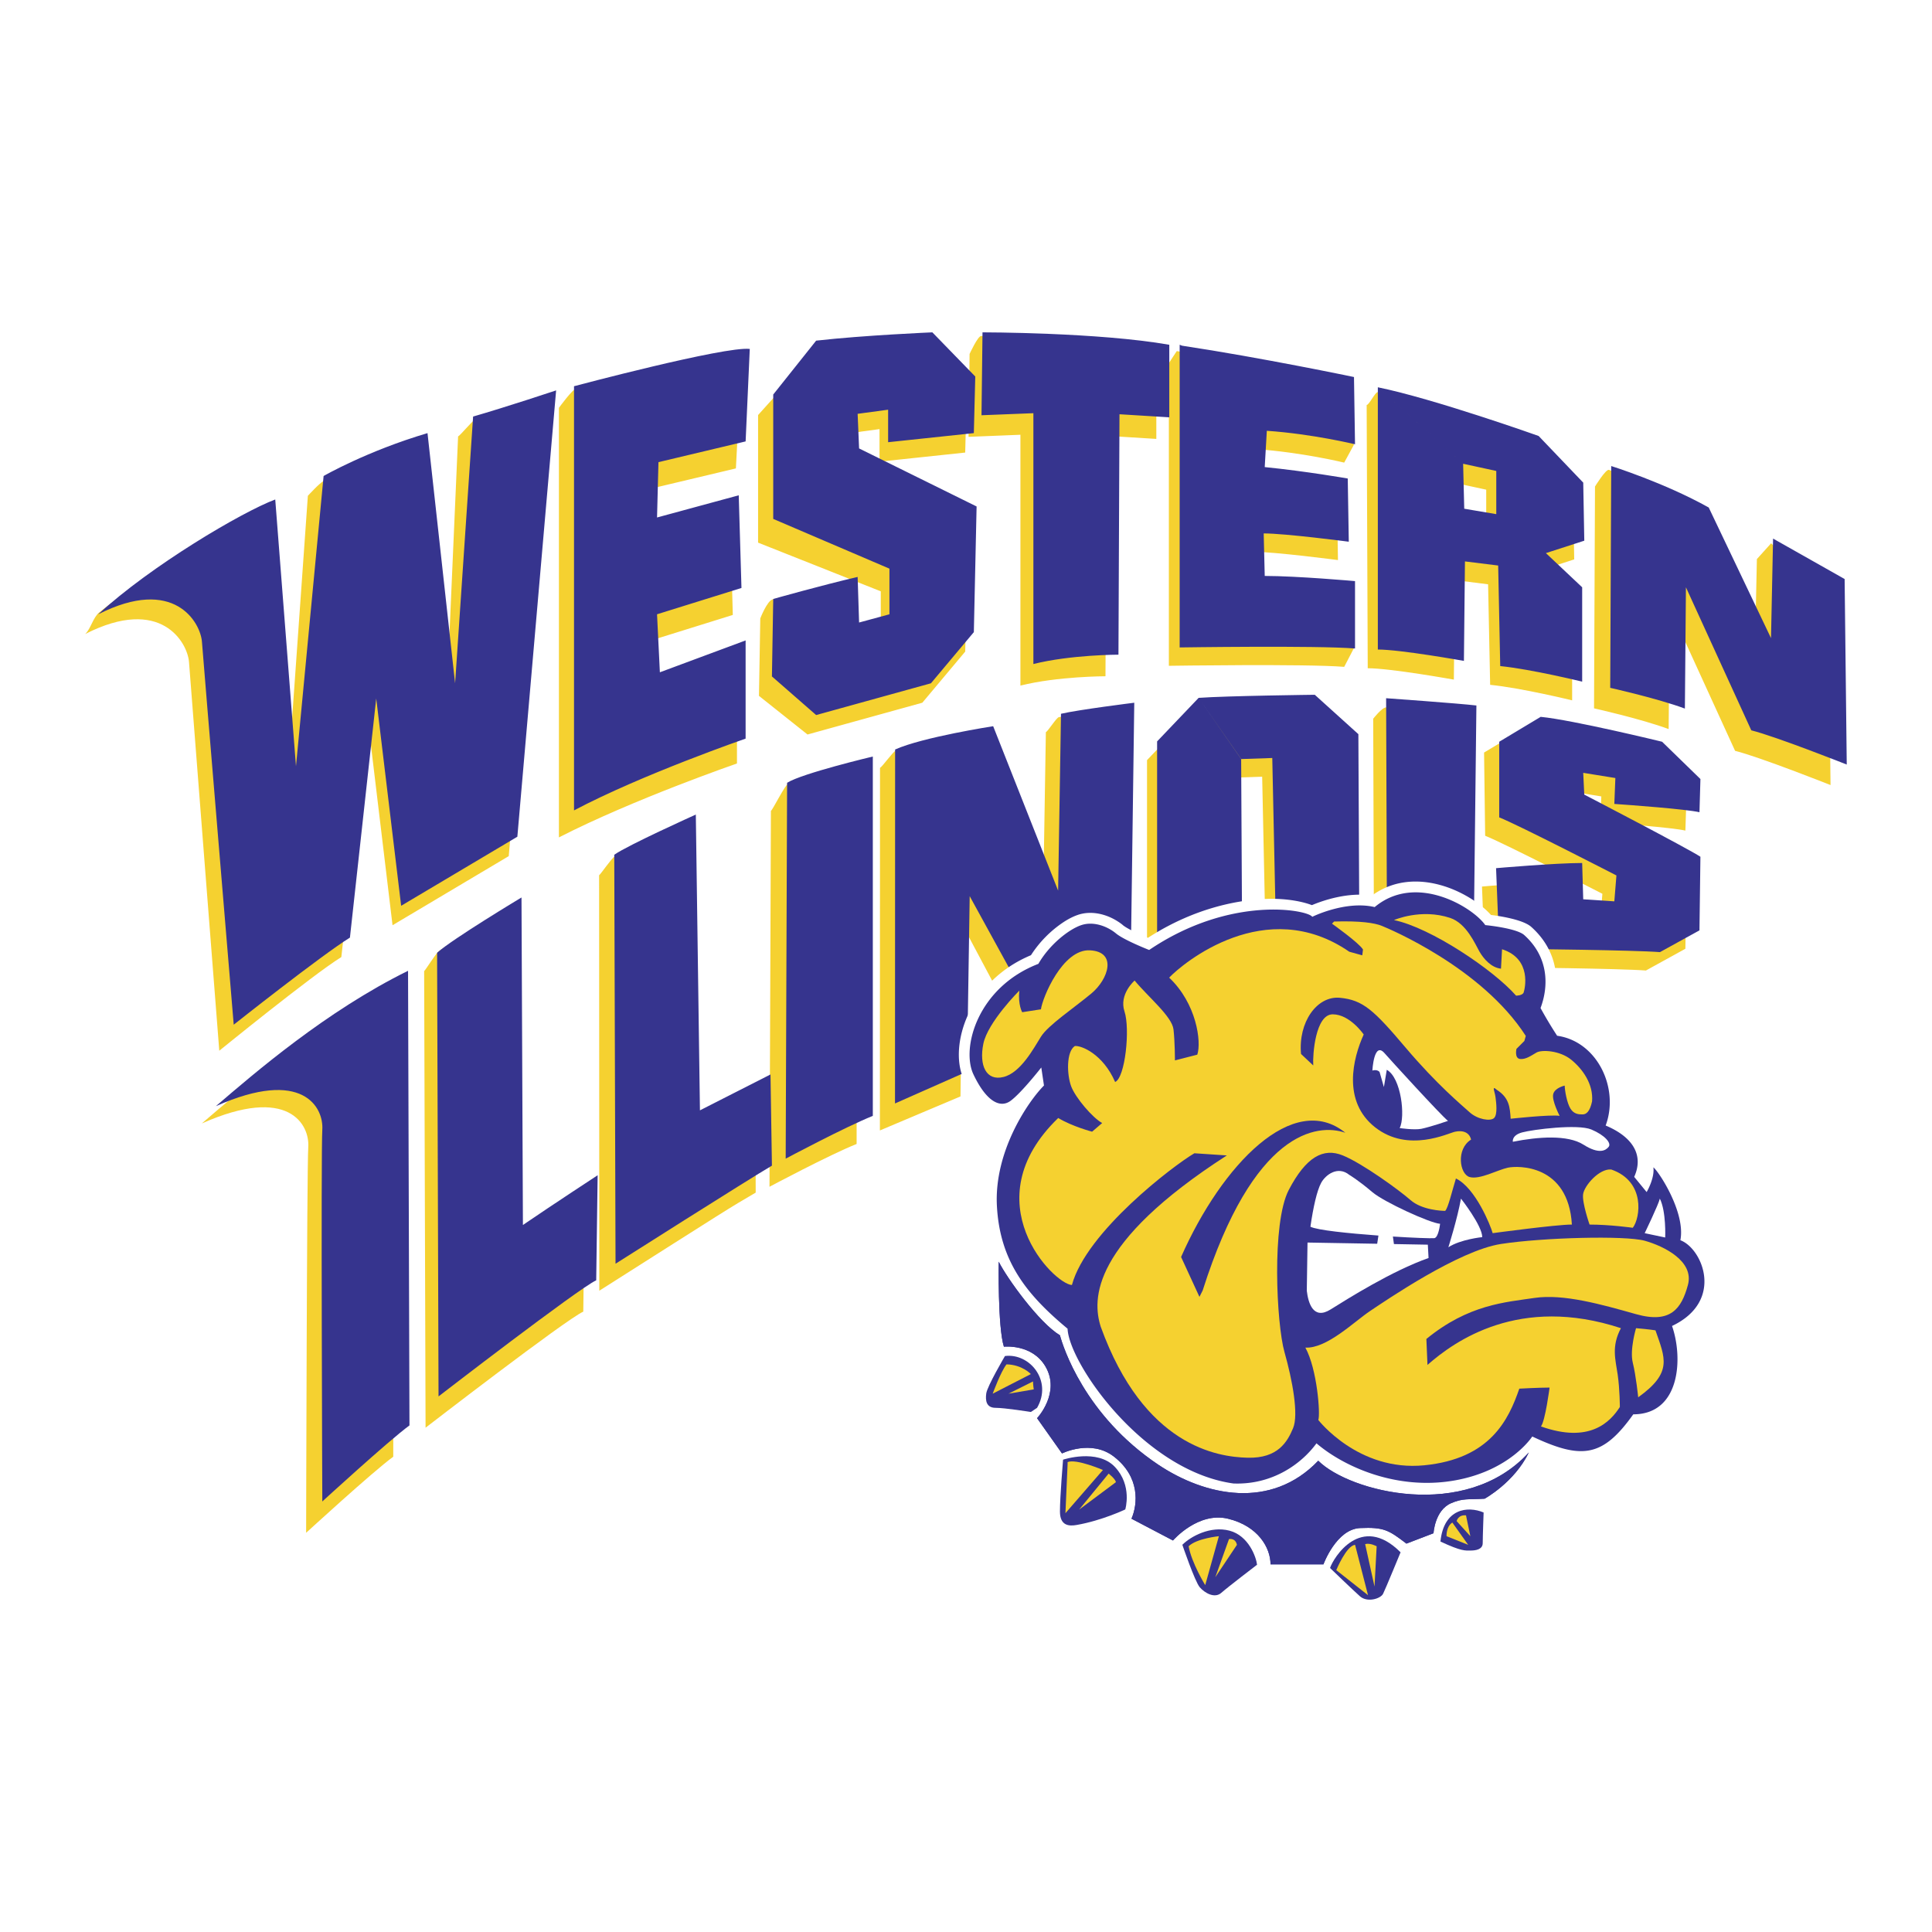 <svg xmlns="http://www.w3.org/2000/svg" width="2500" height="2500" viewBox="0 0 192.756 192.756"><path fill-rule="evenodd" clip-rule="evenodd" fill="#fff" d="M0 0h192.756v192.756H0V0z"/><path d="M144.971 48.138l3.309.717v4.307l-3.201-.539-.108-4.485-8.619-7.738.107 26.27c2.279 0 8.592 1.135 8.592 1.135l.104-9.927 3.312.417.205 10.031c3.107.306 8.18 1.548 8.18 1.548v-9.408l-3.623-3.416 3.83-1.24-.102-5.792-4.453-4.65s-9.334-4.968-15.047-6.244c-.232-.05-.885 1.319-1.105 1.276l8.619 7.738zM122.82 77.597l.105 19.752 3.416-.207-.414-19.649-3.096.104-4.252-6.099c2.791-.21 11.59-.312 11.59-.312l4.35 3.93.102 21.197-2.834 4.787-13.416.49-3.932-5.172V75.839l4.141-4.341 4.24 6.099zM20.137 112.086c3.851-3.309 11.021-9.498 19.17-13.507l-.073 46.758c-2.07 1.514-8.691 7.59-8.691 7.59s.071-36.301.213-38.498c.145-2.199-1.927-6.207-10.619-2.343zM43.765 94.921c2.288-1.701 6.972-3.55 6.972-3.55l.145 33.971c3.028-2.067 7.449-4.962 7.449-4.962l-.138 10.482c-1.801.825-15.734 11.58-15.734 11.58l-.142-45.551c.169-.153 1.156-1.757 1.448-1.97zM61.338 85.442c2.229-1.236 6.573-2.126 6.573-2.126l.416 29.51 7.038-3.581.031 9.742c-2.703 1.574-2.677 1.579-15.603 9.788l-.02-41.451c.179-.124 1.24-1.703 1.565-1.882zM78.7 78.119c2.387-.958 6.765.159 6.765.159v35.856c-2.752 1.1-8.693 4.27-8.693 4.27l.142-37.5c.197-.129 1.42-2.641 1.786-2.785zM105.65 71.546c2.213-.411 6.004.4 6.004.4l-.41 30.738-8.141 2.895-7.048-13.244-.227 17.055-8.041 3.396.011-36.176c.218-.1 1.31-1.63 1.573-1.724 3.091-1.114 8.208-.601 8.208-.601l6.48 16.402.287-17.645c.187-.044 1.049-1.448 1.304-1.496zM146.006 72.434c-1.436-.17-5.846-1.724-7.688-1.857-.42-.031-1.314 1.132-1.314 1.132l.096 28.021 8.594-.334.312-26.962zM159.662 82.04c1.553.102 7.145.516 8.49.828l.104-3.309-3.832-3.723s-9.008-2.926-12.221-3.238l-4.137 2.484.109 8.302c1.861.723 11.695 5.79 11.695 5.79l-.209 2.586-3.104-.204-.105-3.621c-2.693 0-8.594.516-8.594.516l.211 5.277 2.693 2.791s10.76.104 13.451.309l3.938-2.171.104-7.341c-1.24-.828-11.592-6.207-11.592-6.207l-.105-2.169 3.207.519-.103 2.581zM160.531 46.878c-.316-.105-1.398 1.664-1.398 1.664l-.096 22.13s4.652 1.035 7.445 2.067l.105-12.099 6.523 14.271c2.484.621 9.523 3.414 9.523 3.414l-.209-18.512-5.719-5.608-1.42 1.576-.211 9.93-6.209-13.031c-3.633-2.025-6.92-5.328-8.334-5.802zM97.887 33.521c-.326-.003-1.151 1.792-1.151 1.792l-.103 8.271 5.175-.208v25.025c3.725-.93 8.486-.93 8.486-.93l.104-23.99 4.969.31v-7.239c-6.158-1.086-15.164-3.014-17.48-3.031zM87.747 46.059l8.551-.907.143-5.648-4.282-4.406s-6.768.283-11.594.827l-4.931 5.484v12.73l12.241 4.857v4.228l-3.028.825-.142-4.547c-2.685.621-5.974-.119-7.624.303-.55.139-1.228 1.894-1.228 1.894l-.13 7.729 4.843 3.853 11.453-3.17 4.281-5.104.27-12.538-11.721-5.79-.142-3.454 3.042-.414v3.248h-.002zM57.564 38.692c-.437.116-1.8 1.997-1.8 1.997v42.859c7.4-3.796 17.763-7.375 17.763-7.375v-10.34l-8.555 3.181-.283-5.036 8.423-2.625-.272-9.998-8.15 2.215.034-4.769 8.696-2.067.521-9.983c-2.174-.247-13.34 1.137-16.377 1.941zM8.504 63.253c.553-.511.769-1.639 1.403-2.155 5.396-4.383 13.727-8.217 16.692-9.325l2.07 26.613 2.047-28.921s1.197-1.31 1.616-1.508c1.542-.732 4.687-1.392 9.456-2.804l2.756 24.959 1.16-26.57c.169-.051 1.434-1.565 1.616-1.619 3.345-.97 7.303-1.035 7.303-1.035l-3.867 44.529-11.593 6.893-2.483-20.684-2.625 23.86c-2.9 1.798-12.178 9.345-12.178 9.345s-2.878-36.851-3.02-38.776c-.143-1.929-2.771-6.656-10.353-2.802zM117.406 35.029c7.871 1.186 17.572 4.094 17.572 4.094l.082 5.286-.949 1.746s-4.244-1.032-8.799-1.344l-.209 3.621c4.139.414 8.281 1.137 8.281 1.137l.105 6.309s-6.314-.828-8.488-.828l.102 4.239c3.213 0 9.008.516 9.008.516l.977 4.846-.977 1.88c-3.834-.312-17.494-.104-17.494-.104V36.229l.789-1.2z" fill-rule="evenodd" clip-rule="evenodd" fill="#f5d130"/><path d="M123.83 75.731l.105 19.748 3.416-.207-.416-19.646-3.094.105-4.254-6.105c2.793-.204 11.588-.309 11.588-.309l4.35 3.93.104 21.2-2.832 4.783-13.418.491-3.934-5.172V73.97l4.143-4.344 4.242 6.105zM21.536 110.365c3.856-3.309 11.024-9.498 19.175-13.508l.142 45.357c-2.069 1.512-8.696 7.588-8.696 7.588s-.142-34.901 0-37.098c.145-2.197-1.925-6.203-10.621-2.339zM52.03 89.542l.142 32.675c3.028-2.066 7.455-4.962 7.455-4.962l-.143 10.482c-1.797.828-15.731 11.583-15.731 11.583l-.144-44.26c1.526-1.381 8.421-5.518 8.421-5.518zM69.422 81.269l.411 29.511 7.04-3.581.142 9.099c-2.353 1.372-15.603 9.785-15.603 9.785l-.127-40.805c1.381-.97 8.137-4.009 8.137-4.009zM87.081 75.479v35.853c-2.756 1.101-8.693 4.267-8.693 4.267l.141-37.5c1.517-.953 8.552-2.62 8.552-2.62zM113.166 70.111l-.416 30.741-8.135 2.892-7.869-14.333-.27 17.503-7.182 3.178.011-35.314c2.756-1.239 9.783-2.325 9.783-2.325l6.48 16.403.287-17.642c1.799-.417 7.311-1.103 7.311-1.103zM147.301 70.387c-1.764-.21-9.008-.726-9.008-.726l.102 28.022 8.596-.334.31-26.962zM161.062 80.208c1.553.105 7.145.517 8.494.828l.096-3.312-3.824-3.72s-8.902-2.172-12.113-2.484l-4.137 2.484v7.548c1.863.726 11.693 5.792 11.693 5.792l-.209 2.583-3.104-.204-.105-3.621c-2.689 0-8.59.516-8.59.516l.209 5.276 2.691 2.79s10.764.102 13.453.31l3.939-2.172.096-7.343c-1.238-.823-11.588-6.201-11.588-6.201l-.105-2.172 3.207.519-.103 2.583zM160.752 46.496l-.1 22.13s4.656 1.035 7.449 2.069l.105-12.101 6.521 14.271c2.482.621 9.523 3.414 9.523 3.414l-.211-18.51-7.139-4.034-.207 9.93-6.213-13.031c-4.445-2.483-9.728-4.138-9.728-4.138zM117.943 34.491c7.871 1.185 17.145 3.125 17.145 3.125l.102 6.708s-4.248-1.031-8.799-1.344l-.209 3.621c4.139.414 8.283 1.14 8.283 1.14l.104 6.306s-6.314-.828-8.49-.828l.104 4.242c3.211 0 9.008.516 9.008.516V64.7c-3.832-.312-17.496-.105-17.496-.105V34.397l.248.094zM98.025 33.158l-.1 8.271 5.176-.204V66.25c3.725-.933 8.488-.933 8.488-.933l.102-23.987 4.969.306v-7.238c-7.041-1.24-18.635-1.24-18.635-1.24zM88.609 44.119l8.551-.907.143-5.648-4.282-4.406s-6.768.283-11.594.828l-4.282 5.375v12.411l11.594 4.962v4.553l-3.028.822-.145-4.548c-3.582.828-8.421 2.198-8.421 2.198l-.13 7.729 4.412 3.853 11.452-3.169 4.281-5.104.275-12.538-11.724-5.79-.145-3.453 3.042-.411v3.243h.001zM57.27 38.534v42.32c6.754-3.578 17.12-7.162 17.12-7.162v-9.796l-8.554 3.179-.283-5.788 8.423-2.625-.272-9.246-8.151 2.214.142-5.521 8.696-2.069.414-9.227c-2.485-.286-17.535 3.721-17.535 3.721zM9.8 61.288c5.239-4.837 14.349-10.215 17.661-11.455l2.069 26.616 2.756-28.958s4.295-2.481 10.366-4.279l2.753 24.96 1.797-26.613c3.315-.956 8.282-2.609 8.282-2.609l-3.868 44.53-11.594 6.89-2.487-20.684-2.623 23.859c-2.9 1.798-11.594 8.69-11.594 8.69s-3.028-36.273-3.17-38.198c-.141-1.927-2.766-6.602-10.348-2.749zM145.977 46.269l3.307.718v4.31l-3.197-.542-.11-4.486-8.51-7.63v26.165c2.275 0 8.588 1.134 8.588 1.134l.104-9.926 3.314.411.205 10.032c3.107.312 8.176 1.554 8.176 1.554v-9.414l-3.619-3.411 3.83-1.239-.105-5.793-4.451-4.655s-10.453-3.721-16.041-4.857l8.509 7.629z" fill-rule="evenodd" clip-rule="evenodd" fill="#36348e"/><path d="M148.186 92.298c-1.238-1.784-6.908-5.248-11.035-1.798-2.898-.683-6.227.97-6.227.97-.414-.683-8.123-2.208-16.271 3.309 0 0-2.49-.97-3.314-1.653-.826-.686-2.213-1.242-3.453-.828-1.242.414-3.182 1.939-4.287 3.865-6.068 2.339-7.721 8.401-6.48 11.026 1.242 2.626 2.629 3.451 3.727 2.626 1.104-.828 3.043-3.312 3.043-3.312l.268 1.799c-1.51 1.514-4.979 6.486-4.697 11.993.289 5.509 2.912 8.829 7.051 12.269.146 3.451 7.574 14.205 16.555 15.444 3.867.145 6.764-1.937 8.279-4.007 2.756 2.356 7.994 4.682 13.662 3.724 5.668-.956 7.867-4.406 7.867-4.406 4.969 2.339 7.037 2.056 10.078-2.212 4.699 0 4.98-5.635 3.867-8.815 5.24-2.48 3.041-7.729.832-8.555.541-2.755-2.152-6.858-2.693-7.271.141 1.1-.672 2.466-.672 2.466l-1.242-1.514c1.006-2.229-.221-4.023-2.848-5.124 1.387-3.723-.842-8.398-4.84-8.957a41.453 41.453 0 0 1-1.656-2.764c.828-2.197.828-5.093-1.652-7.304-.833-.687-3.862-.971-3.862-.971z" fill-rule="evenodd" clip-rule="evenodd" fill="#36348e"/><path d="M147.303 92.913a2.226 2.226 0 0 0-.117-.154c-.635-.758-2.059-1.766-3.777-2.303-1.637-.511-3.516-.562-5.131.538-.145.1-.291.21-.438.332l-.412.346-.521-.123c-2.52-.594-5.502.886-5.51.89l-.873.425-.482-.781-.014-.013c-.1-.148-1.539-.347-3.916-.216-2.637.146-6.141.926-9.814 3.151-.344.208-.689.43-1.039.667l-.469.318-.527-.208c-.008-.002-2.65-1.031-3.609-1.825h-.004l-.002-.001a3.367 3.367 0 0 0-.277-.207l.002-.002a3.687 3.687 0 0 0-.328-.188c-.559-.281-1.232-.434-1.822-.237h-.002v-.002c-.121.041-.26.1-.412.177a5.619 5.619 0 0 0-.514.298c-.965.626-2.055 1.673-2.762 2.903l-.188.329-.359.139c-.254.097-.506.206-.76.326-2.361 1.116-3.879 2.879-4.691 4.651-.785 1.711-.914 3.384-.51 4.437.018.044.039.095.066.152.289.61.578 1.104.863 1.481.309.411.594.672.85.786.113.052.213.058.295.02a.712.712 0 0 0 .102-.062c.979-.734 2.836-3.111 2.842-3.118l1.539-1.958.371 2.467.268 1.798.08.534-.383.383-.004.004-.002-.002a9.67 9.67 0 0 0-.656.747c-.258.322-.535.697-.816 1.115-1.459 2.18-3.09 5.631-2.902 9.313.135 2.564.805 4.608 1.918 6.401 1.131 1.822 2.75 3.435 4.746 5.093l.367.306.02.481v.009c.02.372.158.882.402 1.49.271.67.664 1.438 1.164 2.259 2.594 4.262 7.93 9.777 13.975 10.652a8.747 8.747 0 0 0 2.672-.316 8.882 8.882 0 0 0 4.676-3.25l.678-.927.879.732c.012.011.025.021.064.061.344.29.727.579 1.143.857.432.289.918.577 1.457.858 2.697 1.409 6.316 2.361 10.133 1.716 5.197-.876 7.137-3.922 7.141-3.931l.51-.787.85.4c2.273 1.069 3.84 1.548 5.09 1.291 1.213-.249 2.301-1.253 3.656-3.154l.324-.454h.551c.465 0 .863-.064 1.199-.183.748-.261 1.266-.812 1.602-1.508.375-.779.533-1.747.533-2.73 0-1.065-.184-2.118-.48-2.964l-.318-.911.875-.414c1.355-.642 2.094-1.471 2.414-2.324a3.3 3.3 0 0 0 .182-1.436 3.974 3.974 0 0 0-.367-1.372c-.344-.726-.842-1.269-1.314-1.445l-.861-.321.18-.895.002-.005c.053-.269.059-.581.029-.92v-.005a6.411 6.411 0 0 0-.203-1.104c-.24-.882-.615-1.742-.984-2.453-.129.27-.227.434-.227.435l-.781 1.327-.975-1.188-1.242-1.514-.424-.518.273-.606.039-.09c.303-.72.271-1.354-.033-1.885-.352-.619-1.066-1.166-2.062-1.617a10.988 10.988 0 0 0-.223-.097l-.953-.399.359-.968c.139-.37.234-.757.289-1.152a6.145 6.145 0 0 0-.68-3.723c-.588-1.095-1.502-1.979-2.648-2.407a4.486 4.486 0 0 0-.941-.236l-.479-.066-.268-.4a42.817 42.817 0 0 1-1.713-2.861l-.225-.425.17-.45v-.006a6.485 6.485 0 0 0 .418-2.037 5.367 5.367 0 0 0-.021-.693c-.104-1.163-.605-2.352-1.74-3.372-.598-.472-3.258-.721-3.264-.722l-.5-.047-.289-.407zm-3.256-4.51c2.066.645 3.836 1.895 4.705 2.88.961.122 3.143.466 3.979 1.156l.029.025c1.619 1.443 2.336 3.142 2.484 4.812.027.301.033.621.021.953a8.425 8.425 0 0 1-.396 2.24c.248.44.676 1.183 1.129 1.891.309.067.607.156.898.266 1.664.619 2.971 1.868 3.795 3.399a8.33 8.33 0 0 1 .914 5.036 8.166 8.166 0 0 1-.121.654c1.109.596 1.949 1.344 2.451 2.224.113.2.211.405.289.614l1.383 1.057c.463.354 2.221 2.858 2.891 5.318.139.507.236 1.009.279 1.487.02.243.027.485.018.729.689.481 1.314 1.233 1.736 2.126.307.649.518 1.373.578 2.121a5.402 5.402 0 0 1-.326 2.353c-.426 1.139-1.268 2.222-2.689 3.08.217.867.344 1.828.344 2.784 0 1.273-.223 2.565-.752 3.665-.57 1.183-1.482 2.131-2.83 2.602a5.532 5.532 0 0 1-1.344.284c-1.557 2.091-2.955 3.231-4.664 3.582-1.611.331-3.357-.083-5.662-1.099-1.047 1.17-3.555 3.392-8.004 4.143-4.344.733-8.439-.337-11.48-1.927a16.941 16.941 0 0 1-2.197-1.362c-1.221 1.341-2.961 2.577-5.125 3.189a10.772 10.772 0 0 1-3.336.4l-.02-.001-.018-.001-.088-.012c-6.826-.942-12.758-7.003-15.6-11.675-.562-.922-1.01-1.798-1.324-2.577-.254-.629-.426-1.206-.508-1.708-1.994-1.687-3.641-3.377-4.859-5.343-1.307-2.104-2.092-4.476-2.246-7.42-.182-3.554 1.084-6.883 2.469-9.315-.623.244-1.273.223-1.932-.074-.576-.26-1.145-.745-1.682-1.46a10.582 10.582 0 0 1-1.09-1.852 4.043 4.043 0 0 1-.125-.295c-.596-1.546-.47-3.858.559-6.104 1.001-2.183 2.857-4.345 5.728-5.703.176-.083.359-.165.551-.245a11.32 11.32 0 0 1 3.264-3.309c.248-.161.488-.301.717-.416.24-.121.475-.221.701-.297l.004-.004h.004c1.195-.399 2.459-.143 3.461.363.184.092.363.196.533.308h.004c.184.119.344.236.48.35v.001l-.002.002c.488.402 1.775.968 2.502 1.27.217-.14.434-.276.65-.407 4.033-2.444 7.9-3.302 10.814-3.463 2.143-.118 3.887.219 4.898.607.998-.419 3.537-1.333 5.984-.954.062-.046.127-.091.191-.134 2.262-1.539 4.801-1.495 6.983-.814zm-14.031 3.639zm-.004-.006v-.002c-.004-.005-.002-.003 0 .002zm.031.049l.002.001-.002-.001zm.561 52.699c.021.02.045.042.047.046l.004-.003-.01-.008-.041-.035z" fill="#fff"/><path d="M99.643 125.881c.826 1.653 4.033 6.102 6.107 7.341.297 1.111 2.439 7.976 9.818 12.915 4.684 3.127 11.242 4.533 15.955-.4 3.107 3.103 14.697 6.1 21.012-.828-1.449 3-4.414 4.616-4.414 4.616-1.652.102-2.158-.068-3.35.451-1.629.709-1.748 2.996-1.748 2.996l-2.703 1.035c-1.76-1.343-2.236-1.655-4.619-1.551-2.381.103-3.66 3.619-3.66 3.619h-5.279c0-1.656-1.242-3.825-4.244-4.552-3.002-.724-5.49 2.172-5.49 2.172l-4.139-2.172c.623-1.446.879-4.159-1.758-6.201-2.277-1.758-5.174-.312-5.174-.312l-2.488-3.516s2.383-2.532.832-5.169c-1.348-2.277-4.141-1.965-4.141-1.965-.623-1.964-.517-8.479-.517-8.479z" fill-rule="evenodd" clip-rule="evenodd" fill="#36348e"/><path d="M148.186 92.298c-1.238-1.784-6.908-5.248-11.035-1.798-2.898-.683-6.227.97-6.227.97-.414-.683-8.123-2.208-16.271 3.309 0 0-2.49-.97-3.314-1.653-.826-.686-2.213-1.242-3.453-.828-1.242.414-3.182 1.939-4.287 3.865-6.068 2.339-7.721 8.401-6.48 11.026 1.242 2.626 2.629 3.451 3.727 2.626 1.104-.828 3.043-3.312 3.043-3.312l.268 1.799c-1.51 1.514-4.979 6.486-4.697 11.993.289 5.509 2.912 8.829 7.051 12.269.146 3.451 7.574 14.205 16.555 15.444 3.867.145 6.764-1.937 8.279-4.007 2.756 2.356 7.994 4.682 13.662 3.724 5.668-.956 7.867-4.406 7.867-4.406 4.969 2.339 7.037 2.056 10.078-2.212 4.699 0 4.98-5.635 3.867-8.815 5.24-2.48 3.041-7.729.832-8.555.541-2.755-2.152-6.858-2.693-7.271.141 1.1-.672 2.466-.672 2.466l-1.242-1.514c1.006-2.229-.221-4.023-2.848-5.124 1.387-3.723-.842-8.398-4.84-8.957a41.453 41.453 0 0 1-1.656-2.764c.828-2.197.828-5.093-1.652-7.304-.833-.687-3.862-.971-3.862-.971z" fill-rule="evenodd" clip-rule="evenodd" fill="#36348e"/><path d="M99.643 125.881c.826 1.653 4.033 6.102 6.107 7.341.297 1.111 2.439 7.976 9.818 12.915 4.684 3.127 11.242 4.533 15.955-.4 3.107 3.103 14.697 6.1 21.012-.828-1.449 3-4.414 4.616-4.414 4.616-1.652.102-2.158-.068-3.35.451-1.629.709-1.748 2.996-1.748 2.996l-2.703 1.035c-1.76-1.343-2.236-1.655-4.619-1.551-2.381.103-3.66 3.619-3.66 3.619h-5.279c0-1.656-1.242-3.825-4.244-4.552-3.002-.724-5.49 2.172-5.49 2.172l-4.139-2.172c.623-1.446.879-4.159-1.758-6.201-2.277-1.758-5.174-.312-5.174-.312l-2.488-3.516s2.383-2.532.832-5.169c-1.348-2.277-4.141-1.965-4.141-1.965-.623-1.964-.517-8.479-.517-8.479z" fill-rule="evenodd" clip-rule="evenodd" fill="#36348e"/><path d="M101.697 98.834c-.141 1.438.289 2.154.289 2.154l1.869-.289c.145-1.146 2.154-6.03 4.889-5.886 2.732.145 1.865 2.869.141 4.307-1.723 1.438-4.314 3.161-5.029 4.311-.719 1.147-2.014 3.592-3.736 4.02-1.729.432-2.447-1.148-2.014-3.303.429-2.156 3.591-5.314 3.591-5.314zM163.227 132.513c1.295.107 1.939.215 1.939.215.971 2.802 1.729 4.202-1.723 6.681 0 0-.217-2.155-.539-3.448s.323-3.448.323-3.448z" fill-rule="evenodd" clip-rule="evenodd" fill="#f5d130"/><path d="M161.719 132.513c-.969 1.831-.541 3.124-.322 4.635.215 1.506.215 3.23.215 3.23-.969 1.508-3.02 3.663-7.871 1.937.428-.536.861-3.876.861-3.876-1.076 0-3.02.107-3.02.107-1.076 3.125-2.91 7.001-9.486 7.647-6.578.649-10.568-4.522-10.568-4.522.217-.539-.107-5.064-1.291-7.219 2.154.107 4.852-2.583 6.467-3.66 1.615-1.078 8.844-6.034 13.049-6.681 4.203-.646 12.395-.859 14.338-.323 1.939.542 4.959 2.047 4.312 4.418-.645 2.367-1.725 3.879-5.176 2.908-3.449-.97-7.221-2.047-10.133-1.619-2.914.435-6.578.649-10.785 4.095l.111 2.589c2.695-2.373 9.162-7.004 19.299-3.666z" fill-rule="evenodd" clip-rule="evenodd" fill="#f5d130"/><path d="M146.766 113.7c-1.508.933-1.148 3.444-.143 3.733 1.004.286 2.803-.717 3.812-.933 1.002-.216 6.033-.36 6.393 5.674-1.578 0-7.904.859-7.904.859-.217-.789-1.725-4.52-3.666-5.456-.357 1.146-.793 3.018-1.078 3.232-.289 0-2.299-.07-3.451-1.077-1.15-1.01-4.814-3.666-6.756-4.454-1.943-.792-3.666.142-5.393 3.444-1.725 3.307-1.223 13.361-.432 16.159.793 2.802 1.438 6.252.861 7.613-.572 1.363-1.508 3.017-4.527 2.943-3.02-.071-10.352-1.148-14.662-13.071-.861-2.725-1.006-8.331 12.582-17.089l-3.238-.216c-2.082 1.219-10.781 7.828-12.219 13.143-1.797-.074-9.992-8.331-1.367-16.661 1.438.862 3.381 1.364 3.381 1.364l1.006-.862c-.936-.502-2.662-2.513-3.094-3.661-.43-1.15-.504-3.447.363-4.021.645-.073 2.805.789 4.023 3.587 1.008-.428 1.508-5.313.934-7.037-.572-1.721 1.01-3.085 1.01-3.085 1.363 1.65 3.736 3.587 3.881 4.883.143 1.293.143 3.085.143 3.085l2.23-.573c.428-1.293-.074-5.098-2.807-7.684 1.367-1.438 9.631-8.33 17.971-2.586l1.295.36.072-.576c-.361-.644-3.092-2.583-3.092-2.583l.213-.215c2.66-.074 4.025.142 4.746.428.721.289 9.992 4.168 14.375 10.987l-.141.502-.791.791s-.217.936.359 1.006c.572.071 1.148-.359 1.65-.646.508-.286 2.299-.215 3.453.718 1.148.936 2.227 2.444 2.082 4.165-.215 1.007-.574 1.293-.934 1.293s-.865 0-1.221-.576c-.361-.574-.574-1.865-.574-2.296 0 0-1.008.215-1.15.862-.145.646.643 2.154.643 2.154-.93-.145-4.885.289-4.885.289-.074-1.151-.145-2.087-1.367-2.875-.572-.502-.215.145-.145.721.074.57.219 1.721-.141 2.081-.361.356-1.654.145-2.445-.575-.787-.718-3.234-2.729-6.396-6.462-3.164-3.735-4.24-4.738-6.541-4.957-2.299-.215-4.17 2.441-3.881 5.604l1.219 1.147c-.068-1.077.219-5.101 1.943-5.101 1.723 0 3.092 2.013 3.092 2.013-1.08 2.371-2.158 6.678 1.148 9.267 3.309 2.583 7.285.567 7.979.429 1.439-.286 1.582.792 1.582.792zM139.076 91.796c3.666.754 9.92 4.957 12.184 7.54 0 0 .648 0 .758-.323.107-.32.861-3.337-2.158-4.307l-.107 1.939c-.971-.107-1.725-.969-2.158-1.724-.428-.754-1.293-2.801-2.912-3.34-2.912-.97-5.607.215-5.607.215zM160.75 116.68c-1.189-.11-2.697 1.616-2.805 2.479-.107.861.646 3.017.646 3.017 2.051 0 4.312.32 4.312.32.755-.971 1.294-4.631-2.153-5.816z" fill-rule="evenodd" clip-rule="evenodd" fill="#f5d130"/><path d="M134.225 113.017c-2.805-.97-9.164-.216-14.232 15.728l-.324.644-1.832-3.98c4.097-9.268 11.214-16.595 16.388-12.392z" fill-rule="evenodd" clip-rule="evenodd" fill="#36348e"/><path d="M136.922 118.942c-1.438-1.223-2.301-1.724-2.301-1.724-1.154-.937-2.373 0-2.805.788-.43.791-.793 2.444-1.076 4.383.648.344 3.811.664 6.787.883l-.125.818-6.951-.121-.072 4.809c.143 1.225.645 2.945 2.371 1.868s6.109-3.842 9.777-5.135l-.072-1.329-3.383-.061-.102-.751c2.021.128 3.723.19 4.131.165.432-.071.576-1.436.576-1.436-1.009-.069-5.593-2.17-6.755-3.157zM145.762 119.586c-.359 2.013-1.258 4.852-1.258 4.852 1.221-.794 3.379-1.01 3.379-1.01 0-1.146-2.121-3.842-2.121-3.842zM138.141 105.083c-1.066-1.245-1.219 1.725-1.219 1.725.5-.146.717.142.717.142l.432 1.505.289-1.721c1.438.791 1.867 4.667 1.289 5.814 0 0 1.438.216 2.158.074 1.01-.215 2.658-.791 2.658-.791-.719-.572-5.891-6.246-6.324-6.748zM150.936 113.915c2.52-.505 5.461-.717 7.043.286 1.582 1.004 2.232.579 2.52.216.285-.36-.357-1.148-1.727-1.725-1.367-.572-5.822-.002-6.902.287-1.075.288-.934.936-.934.936zM166.137 123.465s-.535-.105-2.047-.431c0 0 1.404-2.906 1.512-3.448.646 1.293.535 3.879.535 3.879z" fill-rule="evenodd" clip-rule="evenodd" fill="#fff"/><path d="M132.699 156.438c.322-.981 3.064-5.535 7.037-1.565 0 0-1.5 3.646-1.744 4.137-.246.494-1.58.908-2.316.246-.74-.658-2.977-2.818-2.977-2.818zM117.963 154.124c.826-.828 2.793-1.914 4.707-1.409 1.918.505 2.666 2.661 2.746 3.399 0 0-2.912 2.223-3.57 2.807-.66.582-1.656.015-2.152-.569-.491-.585-1.731-4.228-1.731-4.228zM100.266 135.291c2.48-.309 4.758 2.481 3.203 5.169l-.617.414s-2.586-.414-3.521-.414c-.93 0-1.033-.723-.93-1.446.101-.723 1.865-3.723 1.865-3.723z" fill-rule="evenodd" clip-rule="evenodd" fill="#36348e"/><path d="M103.064 137.826l-2.445 1.222 2.518-.428s-.073-.505-.073-.794zM100.422 136.122c1.564.034 2.428.97 2.428.97l-3.809 1.956s.805-2.206 1.381-2.926zM118.592 154.271c.789-.786 3.016-1.004 3.016-1.004l-1.363 4.883c-.001 0-1.364-2.226-1.653-3.879zM122.617 153.554l-1.367 3.809 2.158-3.232c-.144-.719-.791-.577-.791-.577zM135.197 154.13l1.291 5.023-3.168-2.501s1.01-2.449 1.877-2.522zM136.201 154.056c.502-.142 1.148.216 1.148.216l-.213 4.02-.935-4.236z" fill-rule="evenodd" clip-rule="evenodd" fill="#f5d130"/><path d="M148.02 150.902c-1.578-.669-3.971-.41-4.307 2.897 2.119.993 2.496.899 2.986.899.492 0 1.232-.085 1.232-.742.001-.66.089-3.054.089-3.054z" fill-rule="evenodd" clip-rule="evenodd" fill="#36348e"/><path d="M144.9 151.903c-.646.431-.576 1.364-.576 1.364l2.158.862-1.582-2.226zM145.328 151.759l1.369 1.509-.434-2.082c-.788-.074-.935.573-.935.573z" fill-rule="evenodd" clip-rule="evenodd" fill="#f5d130"/><path d="M106.061 145.632s3.414-1.14 5.174.726c1.76 1.86 1.033 4.239 1.033 4.239s-2.314 1.108-4.861 1.551c-.727.127-1.656.103-1.656-1.348-.001-1.446.31-5.168.31-5.168z" fill-rule="evenodd" clip-rule="evenodd" fill="#36348e"/><path d="M110.609 147.021l-2.943 3.59 3.662-2.73c0-.286-.719-.86-.719-.86zM106.514 145.873c.863-.36 3.525.788 3.525.788l-3.74 4.31.215-4.886v-.212z" fill-rule="evenodd" clip-rule="evenodd" fill="#f5d130"/></svg>
